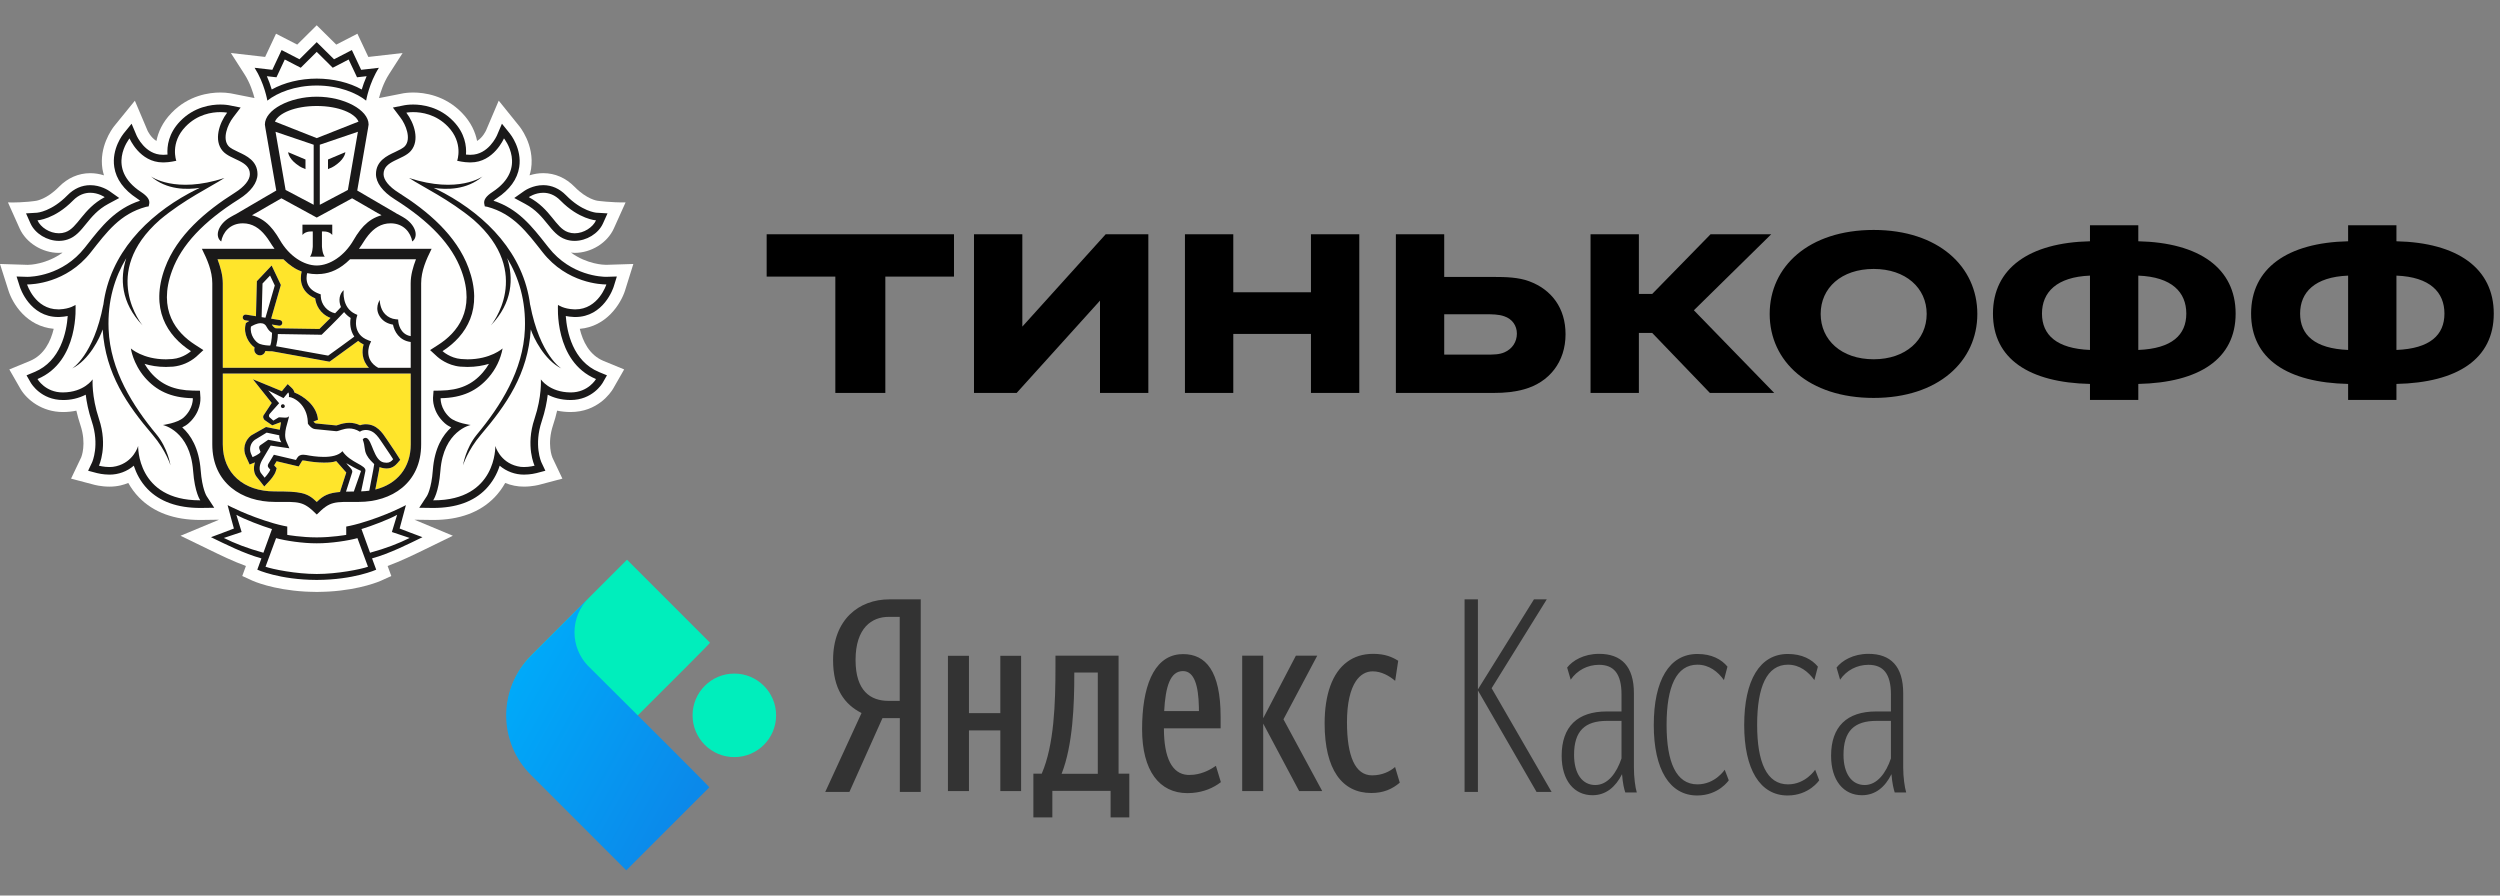 <svg width="134" height="48" viewBox="0 0 134 48" fill="none" xmlns="http://www.w3.org/2000/svg">
<rect x="0" y="0" width="134" height="48" fill="#808080" stroke="none"/>
<path fill-rule="evenodd" clip-rule="evenodd" d="M33.506 15.561L33.947 14.149L32.489 14.195C32.366 14.195 31.47 14.169 30.603 13.539C30.668 13.544 30.732 13.554 30.799 13.554C31.693 13.554 32.558 13.014 32.904 12.242L33.531 10.849C32.745 10.86 32.026 10.761 32.026 10.761C32.02 10.761 31.453 10.686 30.799 10.015C30.329 9.536 29.747 9.281 29.117 9.281C28.868 9.282 28.62 9.322 28.383 9.398C28.416 9.286 28.447 9.17 28.466 9.052C28.665 7.748 27.828 6.755 27.828 6.755L26.732 5.395L26.052 6.992C26.05 6.998 25.878 7.373 25.572 7.555C25.479 7.085 25.251 6.557 24.765 6.053C23.848 5.102 22.732 4.959 22.148 4.959C21.877 4.959 21.683 4.99 21.637 4.997L20.314 5.258C20.389 4.962 20.553 4.445 20.849 3.981L21.58 2.842L19.743 3.052L19.157 1.807L18.024 2.392L16.976 1.355L15.931 2.391L14.795 1.807L14.211 3.051L12.374 2.841L13.106 3.982C13.404 4.446 13.565 4.96 13.641 5.256L12.379 5.006L12.335 4.999C12.161 4.972 11.985 4.958 11.808 4.959C11.224 4.959 10.108 5.102 9.193 6.053C8.706 6.556 8.478 7.085 8.385 7.555C8.08 7.374 7.91 7.006 7.91 7.006L7.229 5.398L6.115 6.768C5.979 6.944 5.308 7.879 5.49 9.055C5.509 9.172 5.54 9.286 5.573 9.399C5.336 9.322 5.089 9.283 4.84 9.282C4.209 9.282 3.628 9.537 3.157 10.016C2.505 10.685 1.941 10.761 1.946 10.761C1.946 10.761 1.35 10.868 0.427 10.85L1.051 12.243C1.398 13.015 2.265 13.555 3.156 13.555C3.224 13.555 3.287 13.545 3.354 13.54C2.487 14.17 1.592 14.196 1.484 14.196L0 14.149L0.449 15.56C0.676 16.289 1.432 17.494 2.879 17.624C2.722 18.285 2.373 19.026 1.606 19.346L0.5 19.802L1.103 20.854C1.444 21.422 2.243 22.085 3.38 22.085C3.626 22.085 3.864 22.059 4.093 22.011C4.151 22.27 4.225 22.529 4.311 22.788C4.649 23.798 4.358 24.502 4.354 24.51L3.809 25.655L5.027 25.977C5.042 25.982 5.411 26.084 5.871 26.084C6.08 26.084 6.28 26.061 6.468 26.017C6.609 25.984 6.745 25.939 6.876 25.886C7.034 26.17 7.225 26.429 7.449 26.66C8.229 27.463 9.337 27.87 10.738 27.87H10.742L11.743 27.856L9.676 28.717L11.245 29.478C11.816 29.756 12.492 30.085 13.181 30.337L12.985 30.874L13.525 31.121C13.573 31.144 14.615 31.609 16.343 31.708C16.343 31.708 16.761 31.728 16.99 31.728C17.221 31.728 17.634 31.707 17.634 31.707C19.351 31.605 20.383 31.144 20.431 31.121L20.974 30.874L20.776 30.336C21.484 30.077 22.185 29.734 22.733 29.467L24.273 28.716L22.212 27.856L23.217 27.87C24.619 27.87 25.727 27.462 26.507 26.659C26.729 26.429 26.92 26.171 27.079 25.886C27.398 26.018 27.74 26.085 28.085 26.083C28.538 26.083 28.91 25.983 28.92 25.979L30.144 25.655L29.61 24.53C29.598 24.502 29.307 23.798 29.644 22.787C29.731 22.529 29.803 22.269 29.862 22.011C30.092 22.059 30.332 22.084 30.58 22.085C32.029 22.085 32.724 21.064 32.858 20.843L33.455 19.801L32.349 19.346C31.581 19.027 31.233 18.286 31.077 17.626C32.506 17.501 33.271 16.295 33.507 15.562L33.506 15.561Z" fill="#FFFFFE"/>
<path fill-rule="evenodd" clip-rule="evenodd" d="M16.976 5.681C15.806 5.682 14.928 6.066 14.737 6.519L16.976 7.403L19.217 6.519C19.027 6.066 18.149 5.682 16.976 5.681ZM17 29.121H16.956C16.246 29.126 15.268 28.98 14.798 28.842L14.232 30.377C14.605 30.51 15.87 30.766 16.979 30.766C18.086 30.766 19.352 30.51 19.724 30.377L19.159 28.842C18.686 28.98 17.71 29.126 17 29.121ZM21.286 27.594C20.864 27.833 19.923 28.192 19.376 28.358L19.835 29.627C20.682 29.395 21.381 29.124 21.958 28.834L21.004 28.516L21.286 27.594ZM12.669 27.594L12.952 28.516L11.997 28.834C12.573 29.124 13.275 29.395 14.119 29.626L14.579 28.357C14.033 28.191 13.09 27.833 12.669 27.594ZM16.976 4.213C17.86 4.213 18.724 4.425 19.391 4.796C19.452 4.592 19.537 4.344 19.652 4.084L19.4 4.114L19.136 4.141L19.025 3.901L18.687 3.189L18.074 3.508L17.835 3.63L17.643 3.442L16.976 2.781L16.311 3.442L16.12 3.63L15.882 3.508L15.265 3.189L14.932 3.901L14.819 4.142L14.554 4.114L14.304 4.084C14.419 4.344 14.503 4.592 14.565 4.796C15.233 4.425 16.098 4.213 16.977 4.213H16.976ZM30.452 12.447C30.567 12.486 30.683 12.504 30.799 12.504C31.299 12.504 31.781 12.18 31.947 11.81C31.947 11.81 31.031 11.755 30.047 10.753C29.734 10.43 29.402 10.333 29.117 10.333C28.675 10.333 28.343 10.566 28.343 10.566C29.533 11.2 29.775 12.218 30.452 12.447ZM3.156 12.503C3.272 12.503 3.389 12.486 3.5 12.446C4.179 12.217 4.424 11.2 5.611 10.567C5.611 10.567 5.279 10.333 4.839 10.333C4.553 10.333 4.222 10.429 3.908 10.754C2.924 11.755 2.009 11.811 2.009 11.811C2.174 12.18 2.657 12.504 3.156 12.504V12.503Z" fill="#FFFFFE"/>
<path fill-rule="evenodd" clip-rule="evenodd" d="M30.094 19.753C29.174 19.297 28.593 18.091 28.452 17.657C28.3 20.049 27.134 21.709 25.772 23.306C25.064 24.136 24.818 24.941 24.818 24.941C24.818 24.941 24.954 24.028 25.565 23.285C26.837 21.756 28.044 19.851 28.135 17.648C28.196 16.112 27.802 14.865 27.186 13.838C27.531 14.907 27.482 16.218 26.312 17.441C26.312 17.441 28.641 14.646 25.386 11.781C24.083 10.691 22.658 10.017 21.924 9.54C24.575 10.407 25.87 9.453 25.87 9.453C25.023 10.188 23.927 10.175 23.247 10.069C23.432 10.159 23.624 10.254 23.83 10.364C26.066 11.581 28.074 13.582 28.417 16.354V16.332C28.936 19.054 30.094 19.753 30.094 19.753ZM30.774 16.581C30.795 16.583 30.813 16.583 30.833 16.583C32.08 16.583 32.501 15.246 32.501 15.246H32.477C32.248 15.246 30.396 15.192 29.086 13.524C28.225 12.428 27.518 11.464 26.123 11.086L25.985 11.061L25.956 10.92C25.917 10.707 26.063 10.507 26.395 10.291C28.32 9.028 27.012 7.417 27.012 7.417C27.012 7.417 26.463 8.705 25.233 8.705L25.141 8.703C25.002 8.696 24.867 8.692 24.731 8.662L24.504 8.617C24.504 8.617 24.855 7.662 24.008 6.785C23.371 6.122 22.595 6.01 22.148 6.01C21.922 6.01 21.779 6.039 21.779 6.039C22.204 6.596 22.511 7.52 22.02 8.09C21.595 8.58 20.559 8.604 20.559 9.335C20.559 9.644 20.848 10.005 21.366 10.329C22.924 11.312 24.47 12.616 25.113 14.364C25.917 16.544 25.012 17.991 23.72 18.821C23.72 18.821 24.125 19.194 24.712 19.243C24.832 19.254 24.949 19.26 25.058 19.26C26.299 19.26 26.94 18.676 26.94 18.676C26.94 18.676 26.834 19.482 26.19 20.23C25.593 20.919 24.811 21.327 23.619 21.344C23.619 21.344 23.581 21.898 24.109 22.378C24.448 22.681 25.228 22.78 25.228 22.78C25.228 22.78 23.766 23.076 23.605 25.239C23.517 26.411 23.219 26.817 23.219 26.817H23.244C26.636 26.817 26.549 23.903 26.549 23.903C26.549 23.903 26.785 24.766 27.731 24.991C27.845 25.022 27.968 25.033 28.084 25.033C28.387 25.033 28.653 24.962 28.653 24.962C28.653 24.962 28.157 23.915 28.648 22.451C29.057 21.235 28.99 20.334 28.99 20.334C28.99 20.334 29.447 21.027 30.581 21.033H30.592C30.86 21.037 31.125 20.974 31.361 20.848C31.598 20.723 31.799 20.54 31.947 20.317C29.686 19.376 29.909 16.341 29.909 16.341C29.909 16.341 30.202 16.561 30.774 16.582V16.581ZM8.183 23.306C6.821 21.709 5.655 20.049 5.501 17.657C5.361 18.092 4.781 19.298 3.862 19.753C3.862 19.753 5.018 19.054 5.537 16.332V16.354C5.881 13.582 7.889 11.581 10.125 10.365C10.331 10.253 10.524 10.159 10.707 10.07C10.028 10.175 8.931 10.188 8.085 9.454C8.085 9.454 9.38 10.407 12.03 9.54C11.297 10.017 9.871 10.691 8.57 11.781C5.314 14.646 7.642 17.441 7.642 17.441C6.472 16.217 6.424 14.908 6.769 13.838C6.152 14.865 5.758 16.112 5.822 17.649C5.91 19.851 7.117 21.756 8.386 23.286C9 24.027 9.139 24.94 9.139 24.94C9.139 24.94 8.889 24.136 8.183 23.306ZM8.728 22.779C8.728 22.779 9.508 22.681 9.846 22.377C10.373 21.898 10.337 21.344 10.337 21.344C9.143 21.327 8.362 20.919 7.763 20.23C7.122 19.482 7.014 18.676 7.014 18.676C7.014 18.676 7.656 19.26 8.895 19.26C9.007 19.26 9.123 19.254 9.242 19.243C9.608 19.206 9.955 19.059 10.237 18.821C8.943 17.991 8.037 16.544 8.84 14.363C9.484 12.617 11.029 11.312 12.589 10.328C13.106 10.005 13.394 9.644 13.394 9.335C13.394 8.604 12.359 8.58 11.935 8.09C11.444 7.52 11.752 6.596 12.176 6.039C12.176 6.039 12.034 6.01 11.807 6.01C11.361 6.01 10.584 6.122 9.946 6.785C9.098 7.662 9.451 8.618 9.451 8.618L9.224 8.663C9.089 8.691 8.952 8.696 8.813 8.704L8.723 8.705C7.491 8.705 6.943 7.418 6.943 7.418C6.943 7.418 5.636 9.028 7.561 10.291C7.892 10.507 8.037 10.708 7.999 10.92L7.969 11.06L7.829 11.085C6.436 11.464 5.73 12.428 4.867 13.524C3.557 15.192 1.706 15.246 1.477 15.246H1.452C1.452 15.246 1.874 16.583 3.121 16.583C3.141 16.583 3.159 16.583 3.18 16.581C3.753 16.561 4.047 16.341 4.047 16.341C4.047 16.341 4.268 19.376 2.008 20.317C2.008 20.317 2.42 21.034 3.363 21.034H3.374C4.509 21.027 4.964 20.334 4.964 20.334C4.964 20.334 4.898 21.236 5.305 22.451C5.796 23.916 5.303 24.961 5.303 24.961C5.303 24.961 5.566 25.032 5.871 25.032C5.989 25.032 6.109 25.022 6.223 24.991C7.168 24.766 7.405 23.903 7.405 23.903C7.405 23.903 7.318 26.817 10.71 26.817H10.735C10.735 26.817 10.438 26.411 10.351 25.239C10.19 23.077 8.727 22.779 8.727 22.779H8.728ZM16.211 12.041H17.81V12.591C17.623 12.36 17.256 12.408 17.256 12.408V13.2C17.256 13.2 17.269 13.59 17.407 13.758H16.615C16.754 13.59 16.765 13.2 16.765 13.2V12.408C16.765 12.408 16.401 12.36 16.211 12.591V12.041ZM14.469 12.124C14.525 12.184 14.579 12.249 14.632 12.314C14.644 12.329 14.656 12.343 14.668 12.36C14.718 12.425 14.767 12.494 14.814 12.564L14.846 12.611C14.903 12.697 14.956 12.786 15.01 12.878C15.499 13.724 16.282 14.229 16.976 14.23C17.672 14.229 18.454 13.724 18.944 12.878C18.998 12.784 19.053 12.693 19.11 12.607C19.175 12.507 19.245 12.41 19.319 12.317C19.374 12.249 19.43 12.183 19.487 12.122C19.497 12.113 19.505 12.103 19.515 12.095C19.765 11.84 20.061 11.645 20.45 11.537L20.277 11.436H20.268L19.578 11.036L18.872 10.629L16.981 11.66L16.976 11.656L16.973 11.66L15.083 10.629L14.376 11.036L13.686 11.436H13.678L13.504 11.537C13.892 11.644 14.189 11.837 14.439 12.093C14.45 12.102 14.457 12.115 14.469 12.124Z" fill="#FFFFFE"/>
<path fill-rule="evenodd" clip-rule="evenodd" d="M16.375 8.549V9.067L16.276 9.02C16.271 9.017 16.125 8.985 15.872 8.783C15.453 8.457 15.445 8.157 15.445 8.157L16.374 8.549H16.375ZM16.812 10.976V7.758L14.768 7.063L15.308 10.181L16.813 10.976H16.812ZM17.581 8.549L18.51 8.157C18.51 8.157 18.503 8.457 18.082 8.783C17.829 8.984 17.683 9.017 17.679 9.02L17.581 9.066V8.549ZM18.646 10.182L19.183 7.064L17.14 7.758V10.976L18.646 10.181V10.182ZM13.922 18.435C14.121 18.507 14.362 18.522 14.486 18.522C14.491 18.507 14.498 18.488 14.504 18.465C14.514 18.429 14.525 18.391 14.533 18.352C14.568 18.173 14.579 17.972 14.583 17.842C14.468 17.774 14.375 17.676 14.314 17.558C14.238 17.398 14.13 17.323 13.972 17.323C13.766 17.323 13.546 17.448 13.45 17.505C13.375 17.95 13.703 18.354 13.922 18.434V18.435ZM18.444 16.728C18.065 17.142 17.321 17.863 17.285 17.898L17.24 17.943L14.891 17.906C14.889 18.101 14.864 18.294 14.816 18.483L14.797 18.557L17.59 19.06C17.881 18.857 18.68 18.272 18.991 18.042C18.765 17.712 18.744 17.319 18.795 17.044C18.661 16.959 18.542 16.852 18.444 16.728Z" fill="#FFFFFE"/>
<path fill-rule="evenodd" clip-rule="evenodd" d="M18.763 13.898C18.221 14.436 17.702 14.635 17.238 14.681C17.154 14.691 17.068 14.695 16.983 14.696H16.971C16.801 14.696 16.631 14.678 16.464 14.642C16.434 14.763 16.395 15.015 16.505 15.255C16.603 15.472 16.803 15.634 17.094 15.742L17.192 15.78L17.193 15.886C17.193 15.917 17.216 16.601 17.961 16.791C18.083 16.666 18.194 16.553 18.274 16.457C18.122 16.099 18.202 15.733 18.423 15.553C18.414 15.592 18.316 16.489 19.035 16.823L19.154 16.88L19.118 17.006C19.107 17.044 18.867 17.913 19.738 18.237L19.892 18.296L19.823 18.445C19.808 18.478 19.466 19.267 20.27 19.715H22.013V18.328C21.393 18.252 21.132 17.753 21.064 17.399C20.775 17.35 20.553 17.226 20.4 17.023C20.034 16.54 20.348 16.098 20.353 16.074C20.352 16.078 20.353 16.547 20.642 16.839C20.786 16.978 20.956 17.087 21.214 17.111L21.34 17.123L21.351 17.252C21.353 17.28 21.422 17.917 22.013 18.017L22.012 15.185C22.012 14.746 22.14 14.304 22.294 13.897H18.763V13.898ZM14.07 15.196L14.023 16.999L14.229 17.031L14.729 15.3L14.475 14.768L14.071 15.196H14.07ZM15.154 21.873C15.141 21.872 15.127 21.869 15.115 21.863C15.102 21.857 15.091 21.849 15.082 21.839C15.073 21.828 15.066 21.816 15.062 21.803C15.057 21.79 15.056 21.776 15.057 21.763C15.058 21.749 15.061 21.736 15.067 21.724C15.073 21.712 15.082 21.701 15.092 21.692C15.102 21.683 15.114 21.676 15.127 21.672C15.14 21.668 15.153 21.666 15.167 21.667C15.226 21.67 15.267 21.721 15.265 21.776C15.263 21.804 15.25 21.829 15.23 21.847C15.209 21.865 15.182 21.874 15.154 21.873ZM19.587 23.469C19.602 23.469 19.62 23.471 19.636 23.475C19.949 23.565 20.027 24.689 20.573 24.788C20.626 24.8 20.676 24.803 20.719 24.803C20.877 24.803 20.971 24.736 21.073 24.615C21.073 24.615 20.798 24.184 20.592 23.892C20.32 23.509 20.108 23.047 19.6 23.047C19.587 23.047 19.573 23.047 19.559 23.049C19.463 23.053 19.369 23.085 19.29 23.14C19.12 23.028 18.921 22.968 18.718 22.966C18.401 22.966 18.152 23.113 18.028 23.113H18.024L16.889 23C16.712 22.982 16.571 22.803 16.52 22.734L16.501 22.703C16.501 22.672 16.501 22.641 16.499 22.613C16.46 21.683 15.742 21.286 15.486 21.279C15.486 21.279 15.516 21.102 15.447 21.035L15.197 21.338L14.375 20.926L14.961 21.612L14.466 22.17C14.403 22.234 14.411 22.319 14.437 22.356L14.651 22.545L14.923 22.38C14.936 22.37 14.961 22.367 14.992 22.367C15.067 22.367 15.179 22.386 15.28 22.386C15.392 22.386 15.488 22.363 15.499 22.259C15.465 22.603 15.146 23.203 15.355 23.674L15.511 24.029L14.508 23.884L14.038 24.679C13.893 24.943 13.87 25.229 14.009 25.384L14.185 25.605C14.185 25.605 14.432 25.343 14.486 25.171L14.407 25.083C14.34 25.009 14.343 24.943 14.384 24.863L14.679 24.374L15.863 24.654L15.925 24.546C16.006 24.412 16.122 24.373 16.249 24.373C16.301 24.373 16.355 24.379 16.41 24.388C16.63 24.432 16.992 24.49 17.354 24.49C17.751 24.49 18.145 24.419 18.355 24.184C18.784 24.821 19.654 24.922 19.585 25.246L19.357 26.337C19.509 26.33 19.654 26.321 19.793 26.302L20.011 25.166C20.028 25.07 20.044 24.973 20.057 24.876C19.973 24.79 19.77 24.611 19.655 24.392C19.502 24.096 19.585 23.942 19.442 23.558C19.442 23.558 19.487 23.468 19.587 23.468V23.469Z" fill="#FFFFFE"/>
<path fill-rule="evenodd" clip-rule="evenodd" d="M13.537 24.501C13.537 24.501 13.93 24.34 13.965 24.224L13.912 24.093C13.875 24.008 13.88 23.915 13.952 23.865L14.375 23.571L15.084 23.708C15.084 23.708 14.955 23.547 14.968 23.332L14.292 23.189L13.655 23.578C13.543 23.661 13.463 23.778 13.426 23.912C13.389 24.045 13.398 24.187 13.452 24.315L13.537 24.502V24.501ZM18.546 26.352C18.672 26.346 18.813 26.345 18.965 26.345C18.965 26.345 19.33 25.277 19.35 25.243C19.08 25.117 18.816 24.977 18.559 24.824C18.667 24.987 18.93 25.172 18.878 25.315L18.546 26.352Z" fill="#FFFFFE"/>
<path fill-rule="evenodd" clip-rule="evenodd" d="M22.014 20.021H11.941V23.817C11.941 25.369 13.062 26.34 14.718 26.34C16.1 26.34 16.464 26.394 16.978 26.906C17.332 26.551 17.625 26.42 18.229 26.37L18.242 26.312L18.559 25.328C18.541 25.306 18.023 24.715 18.023 24.715C17.818 24.784 17.644 24.796 17.353 24.796C17.056 24.796 16.719 24.76 16.353 24.692C16.319 24.684 16.284 24.68 16.249 24.68C16.204 24.68 16.201 24.683 16.189 24.705L16.127 24.81L16.01 25.001L15.793 24.95L14.827 24.722L14.694 24.941L14.714 24.965L14.831 25.095L14.779 25.265C14.708 25.485 14.477 25.744 14.407 25.815L14.166 26.074L13.945 25.796L13.78 25.588C13.605 25.393 13.565 25.095 13.664 24.782C13.661 24.784 13.657 24.786 13.654 24.786L13.381 24.899L13.259 24.631L13.172 24.443C13.089 24.25 13.074 24.035 13.13 23.832C13.185 23.63 13.309 23.452 13.479 23.329L14.256 22.888L14.997 23.034C15.015 22.962 15.042 22.709 15.062 22.644C15.048 22.642 15.035 22.639 15.021 22.639L14.594 22.798L14.183 22.514C14.183 22.514 14.022 22.359 14.167 22.203L14.565 21.598L13.556 20.33L15.107 20.968L15.211 20.84L15.42 20.588L15.658 20.815C15.72 20.876 15.763 20.954 15.783 21.039C16.21 21.206 16.976 21.698 17.044 22.499L16.805 22.595V22.601C16.859 22.666 16.905 22.693 16.919 22.695L18.027 22.804C18.055 22.799 18.089 22.787 18.128 22.776C18.267 22.729 18.473 22.66 18.718 22.66C18.918 22.66 19.111 22.706 19.296 22.794C19.365 22.767 19.448 22.748 19.546 22.742L19.6 22.74C20.192 22.74 20.487 23.184 20.724 23.539C20.763 23.6 20.802 23.657 20.843 23.715C21.051 24.008 21.321 24.436 21.332 24.454L21.454 24.645L21.304 24.82C21.19 24.954 21.016 25.11 20.719 25.11C20.652 25.11 20.585 25.103 20.519 25.09C20.458 25.078 20.399 25.06 20.342 25.035C20.333 25.098 20.323 25.161 20.311 25.224L20.117 26.239C21.278 25.953 22.016 25.074 22.016 23.817L22.014 20.021ZM11.941 19.715H19.776C19.384 19.31 19.391 18.798 19.49 18.465C19.384 18.414 19.286 18.349 19.198 18.272C18.891 18.498 17.957 19.179 17.713 19.351L17.66 19.387L14.585 18.829H14.523C14.45 18.829 14.342 18.826 14.224 18.811C14.211 18.868 14.182 18.919 14.141 18.96C14.1 19 14.047 19.028 13.991 19.039C13.934 19.051 13.875 19.046 13.822 19.024C13.768 19.003 13.721 18.966 13.688 18.919C13.664 18.887 13.647 18.851 13.638 18.812C13.629 18.773 13.627 18.733 13.634 18.693L13.646 18.626C13.329 18.403 13.036 17.903 13.166 17.376L13.178 17.32L13.223 17.288C13.268 17.257 13.315 17.229 13.363 17.202L13.139 17.167C13.1 17.16 13.064 17.138 13.04 17.105C13.017 17.073 13.007 17.032 13.012 16.992C13.027 16.908 13.104 16.849 13.187 16.865L13.719 16.949L13.768 15.072L14.56 14.232L15.055 15.274L14.533 17.081L15.003 17.155C15.043 17.162 15.079 17.184 15.102 17.217C15.126 17.25 15.136 17.291 15.13 17.331C15.124 17.366 15.105 17.399 15.078 17.422C15.05 17.445 15.015 17.458 14.979 17.458L14.955 17.457L14.572 17.394C14.578 17.407 14.585 17.413 14.59 17.426C14.633 17.5 14.697 17.559 14.774 17.595L17.117 17.634C17.216 17.536 17.462 17.295 17.716 17.04C17.495 16.959 17.301 16.818 17.156 16.633C17.011 16.448 16.92 16.226 16.894 15.992C16.572 15.854 16.349 15.649 16.226 15.381C16.076 15.049 16.129 14.716 16.169 14.555C15.857 14.441 15.528 14.232 15.192 13.898H11.662C11.813 14.305 11.941 14.746 11.941 15.185V19.714V19.715Z" fill="#FFE52B"/>
<path fill-rule="evenodd" clip-rule="evenodd" d="M15.167 21.667C15.153 21.666 15.14 21.668 15.127 21.672C15.114 21.676 15.102 21.683 15.091 21.692C15.081 21.701 15.073 21.712 15.067 21.724C15.061 21.737 15.058 21.75 15.057 21.764C15.056 21.777 15.058 21.791 15.062 21.804C15.066 21.817 15.073 21.829 15.082 21.839C15.091 21.849 15.102 21.858 15.115 21.863C15.127 21.869 15.141 21.872 15.154 21.873C15.182 21.874 15.209 21.865 15.229 21.848C15.25 21.83 15.263 21.804 15.265 21.777C15.267 21.75 15.257 21.723 15.239 21.702C15.22 21.681 15.194 21.669 15.167 21.667ZM19.835 29.627L19.375 28.358C19.923 28.191 20.864 27.832 21.286 27.594L21.005 28.516L21.958 28.834C21.381 29.123 20.682 29.394 19.835 29.626V29.627ZM16.979 30.766C15.87 30.766 14.605 30.51 14.232 30.377L14.798 28.843C15.268 28.98 16.245 29.126 16.955 29.121H17C17.709 29.126 18.686 28.979 19.158 28.843L19.724 30.377C19.35 30.511 18.085 30.766 16.979 30.766ZM11.997 28.834L12.951 28.516L12.669 27.594C13.09 27.832 14.033 28.192 14.579 28.358L14.119 29.627C13.275 29.395 12.574 29.123 11.997 28.834ZM22.001 28.552L21.42 28.329L21.581 27.729L21.757 27.074C21.757 27.074 20.73 27.633 19.28 28.052C18.869 28.17 18.558 28.224 18.558 28.224V28.67C18.558 28.67 17.783 28.804 17 28.804H16.955C16.171 28.804 15.397 28.67 15.397 28.67V28.223C15.397 28.223 15.086 28.17 14.675 28.052C13.227 27.632 12.199 27.074 12.199 27.074L12.373 27.729L12.537 28.329L11.954 28.552L11.309 28.793C12.048 29.151 13.074 29.672 14.012 29.93L13.791 30.535C13.791 30.535 14.981 31.078 16.963 31.084V31.085H16.99V31.084C18.975 31.078 20.165 30.535 20.165 30.535L19.942 29.93C20.881 29.672 21.908 29.152 22.644 28.793L22.001 28.552ZM14.555 4.113L14.819 4.142L14.932 3.901L15.264 3.189L15.881 3.508L16.12 3.631L16.976 2.78L17.643 3.441L17.834 3.631L18.074 3.508L18.687 3.189L19.024 3.901L19.136 4.142L19.399 4.113L19.651 4.084C19.536 4.344 19.451 4.591 19.39 4.797C18.724 4.424 17.859 4.213 16.977 4.213C16.098 4.213 15.233 4.424 14.565 4.797C14.493 4.554 14.406 4.316 14.304 4.084L14.554 4.113H14.555ZM16.976 4.584C18.158 4.584 19.102 4.977 19.625 5.394C19.625 5.394 19.78 4.459 20.309 3.634L19.358 3.742L18.86 2.683L17.904 3.177L16.976 2.259L16.051 3.177L15.094 2.683L14.597 3.742L13.646 3.633C14.175 4.459 14.33 5.393 14.33 5.393C14.855 4.976 15.797 4.584 16.976 4.584ZM31.946 20.317C31.946 20.317 31.535 21.034 30.592 21.034H30.581C29.448 21.027 28.99 20.334 28.99 20.334C28.99 20.334 29.056 21.235 28.649 22.451C28.158 23.916 28.653 24.961 28.653 24.961C28.653 24.961 28.388 25.033 28.084 25.033C27.968 25.033 27.846 25.022 27.731 24.991C26.785 24.767 26.549 23.904 26.549 23.904C26.549 23.904 26.636 26.817 23.244 26.817H23.218C23.218 26.817 23.517 26.411 23.605 25.239C23.766 23.077 25.228 22.779 25.228 22.779C25.228 22.779 24.448 22.681 24.109 22.378C23.581 21.899 23.618 21.344 23.618 21.344C24.811 21.327 25.594 20.92 26.19 20.23C26.574 19.788 26.833 19.252 26.94 18.676C26.94 18.676 26.299 19.26 25.058 19.26C24.949 19.26 24.833 19.254 24.713 19.243C24.125 19.195 23.72 18.821 23.72 18.821C25.011 17.991 25.917 16.543 25.114 14.363C24.471 12.617 22.924 11.312 21.367 10.329C20.849 10.005 20.559 9.644 20.559 9.334C20.559 8.604 21.595 8.581 22.021 8.09C22.512 7.52 22.204 6.596 21.779 6.039C21.779 6.039 21.921 6.01 22.147 6.01C22.596 6.01 23.371 6.122 24.009 6.785C24.855 7.662 24.504 8.618 24.504 8.618L24.731 8.663C24.867 8.691 25.002 8.697 25.142 8.704L25.233 8.705C26.463 8.705 27.012 7.417 27.012 7.417C27.012 7.417 28.32 9.028 26.395 10.291C26.064 10.507 25.917 10.708 25.956 10.92L25.986 11.061L26.123 11.085C27.518 11.464 28.225 12.429 29.087 13.524C30.396 15.192 32.249 15.246 32.477 15.246H32.502C32.502 15.246 32.08 16.583 30.833 16.583C30.813 16.583 30.795 16.583 30.774 16.581C30.203 16.561 29.908 16.341 29.908 16.341C29.908 16.341 29.685 19.376 31.946 20.317ZM30.833 16.992C32.361 16.992 32.872 15.435 32.893 15.369L33.063 14.82L32.491 14.838H32.489C32.287 14.838 30.602 14.793 29.407 13.272L29.294 13.13C28.513 12.136 27.773 11.19 26.449 10.759C26.502 10.712 26.558 10.67 26.618 10.633C27.32 10.17 27.729 9.608 27.831 8.955C27.982 7.973 27.355 7.191 27.329 7.159L26.904 6.631L26.637 7.257C26.619 7.295 26.173 8.296 25.233 8.296H25.163C25.099 8.293 25.037 8.29 24.977 8.285C25.01 7.838 24.928 7.149 24.303 6.5C23.552 5.72 22.63 5.603 22.147 5.603C21.89 5.603 21.719 5.635 21.7 5.637L21.058 5.765L21.453 6.288C21.764 6.691 22.047 7.436 21.712 7.824C21.605 7.949 21.385 8.048 21.175 8.149C20.743 8.348 20.152 8.627 20.152 9.334C20.152 9.791 20.506 10.271 21.15 10.677C23.051 11.875 24.224 13.126 24.731 14.506C25.515 16.629 24.492 17.84 23.498 18.478L23.053 18.765L23.444 19.124C23.496 19.17 23.973 19.591 24.677 19.652C24.811 19.661 24.939 19.668 25.059 19.668C25.51 19.668 25.895 19.596 26.208 19.502C26.114 19.665 26.005 19.819 25.882 19.961C25.315 20.62 24.617 20.92 23.612 20.936L23.238 20.942L23.21 21.317C23.206 21.393 23.178 22.089 23.835 22.68C23.936 22.771 24.057 22.847 24.185 22.908C23.738 23.31 23.286 24.01 23.199 25.209C23.125 26.21 22.886 26.581 22.884 26.585L22.471 27.216L23.217 27.226C24.449 27.226 25.392 26.886 26.045 26.211C26.383 25.856 26.636 25.428 26.783 24.961C27.146 25.27 27.607 25.44 28.084 25.44C28.432 25.44 28.723 25.366 28.755 25.358L29.232 25.232L29.022 24.787C29.006 24.751 28.609 23.858 29.036 22.583C29.22 22.032 29.314 21.539 29.359 21.154C29.659 21.311 30.061 21.439 30.58 21.441C31.759 21.441 32.278 20.559 32.301 20.523L32.533 20.117L32.103 19.94C30.698 19.356 30.387 17.788 30.325 16.939C30.453 16.963 30.597 16.985 30.761 16.99L30.833 16.992Z" fill="#1A1919"/>
<path fill-rule="evenodd" clip-rule="evenodd" d="M29.117 10.333C29.401 10.333 29.733 10.43 30.046 10.754C31.03 11.755 31.946 11.811 31.946 11.811C31.78 12.18 31.298 12.504 30.798 12.504C30.683 12.504 30.566 12.486 30.453 12.446C29.774 12.217 29.532 11.2 28.343 10.567C28.343 10.567 28.674 10.333 29.117 10.333ZM28.149 10.928C28.719 11.231 29.051 11.639 29.342 12C29.628 12.353 29.899 12.693 30.325 12.834C30.475 12.886 30.635 12.911 30.798 12.911C31.435 12.911 32.076 12.52 32.319 11.978L32.563 11.437L31.972 11.401C31.944 11.401 31.184 11.33 30.339 10.466C29.991 10.11 29.57 9.924 29.117 9.924C28.563 9.924 28.152 10.201 28.108 10.23L27.564 10.613L28.149 10.928ZM28.417 16.333V16.354C28.074 13.582 26.065 11.582 23.829 10.365C23.624 10.254 23.432 10.159 23.247 10.07C23.927 10.175 25.023 10.188 25.87 9.454C25.87 9.454 24.574 10.407 21.924 9.54C22.656 10.017 24.083 10.691 25.386 11.781C28.64 14.646 26.312 17.441 26.312 17.441C27.482 16.218 27.53 14.908 27.186 13.838C27.802 14.865 28.195 16.112 28.134 17.649C28.045 19.851 26.836 21.756 25.565 23.286C24.954 24.027 24.818 24.94 24.818 24.94C24.818 24.94 25.065 24.136 25.771 23.307C27.134 21.708 28.3 20.049 28.451 17.657C28.593 18.092 29.173 19.298 30.093 19.753C30.093 19.753 28.937 19.054 28.417 16.333ZM10.711 26.817C7.319 26.817 7.405 23.904 7.405 23.904C7.405 23.904 7.168 24.767 6.224 24.991C6.108 25.02 5.99 25.034 5.871 25.033C5.567 25.033 5.303 24.962 5.303 24.962C5.303 24.962 5.797 23.915 5.304 22.451C4.899 21.236 4.965 20.334 4.965 20.334C4.965 20.334 4.508 21.027 3.375 21.034H3.363C2.421 21.034 2.009 20.317 2.009 20.317C4.269 19.376 4.047 16.341 4.047 16.341C4.047 16.341 3.753 16.561 3.181 16.582H3.121C1.874 16.582 1.451 15.246 1.451 15.246H1.477C1.708 15.246 3.558 15.192 4.867 13.524C5.729 12.428 6.436 11.464 7.829 11.086L7.969 11.061L7.999 10.92C8.038 10.708 7.891 10.507 7.561 10.291C5.636 9.028 6.943 7.418 6.943 7.418C6.943 7.418 7.489 8.705 8.723 8.705L8.812 8.704C8.952 8.697 9.088 8.691 9.223 8.662L9.45 8.618C9.45 8.618 9.098 7.662 9.947 6.785C10.585 6.122 11.359 6.01 11.807 6.01C12.035 6.01 12.175 6.039 12.175 6.039C11.752 6.596 11.444 7.52 11.934 8.09C12.359 8.581 13.394 8.604 13.394 9.334C13.394 9.644 13.106 10.005 12.589 10.329C11.03 11.312 9.483 12.616 8.84 14.364C8.038 16.544 8.944 17.991 10.236 18.822C10.236 18.822 9.83 19.195 9.242 19.243C9.127 19.254 9.011 19.259 8.896 19.26C7.656 19.26 7.014 18.677 7.014 18.677C7.014 18.677 7.121 19.482 7.763 20.231C8.361 20.92 9.143 21.327 10.336 21.344C10.336 21.344 10.374 21.898 9.846 22.378C9.507 22.682 8.728 22.78 8.728 22.78C8.728 22.78 10.19 23.077 10.351 25.239C10.438 26.411 10.735 26.817 10.735 26.817H10.711ZM11.071 26.585C11.07 26.581 10.833 26.21 10.757 25.209C10.668 24.01 10.216 23.31 9.768 22.908C9.898 22.847 10.018 22.771 10.118 22.68C10.775 22.089 10.747 21.394 10.743 21.317L10.718 20.942L10.342 20.936C9.34 20.92 8.64 20.62 8.073 19.961C7.95 19.818 7.842 19.665 7.748 19.502C8.06 19.597 8.443 19.668 8.896 19.668C9.016 19.668 9.143 19.661 9.276 19.652C9.732 19.606 10.163 19.422 10.512 19.125L10.902 18.765L10.457 18.479C9.46 17.84 8.441 16.63 9.224 14.506C9.731 13.126 10.902 11.876 12.806 10.677C13.45 10.271 13.802 9.791 13.802 9.334C13.802 8.627 13.212 8.348 12.78 8.149C12.569 8.048 12.349 7.948 12.243 7.824C11.908 7.436 12.189 6.691 12.501 6.288L12.899 5.765L12.254 5.637C12.236 5.635 12.066 5.603 11.807 5.603C11.325 5.603 10.404 5.72 9.654 6.5C9.028 7.149 8.946 7.839 8.978 8.285C8.917 8.29 8.856 8.293 8.792 8.296H8.723C7.78 8.296 7.335 7.295 7.318 7.257L7.053 6.632L6.624 7.159C6.6 7.191 5.972 7.973 6.125 8.955C6.226 9.607 6.635 10.17 7.338 10.633C7.414 10.682 7.467 10.724 7.506 10.759C6.18 11.19 5.441 12.136 4.66 13.13L4.548 13.272C3.354 14.793 1.665 14.839 1.463 14.839L0.888 14.821L1.063 15.369C1.083 15.435 1.593 16.992 3.121 16.992L3.194 16.99C3.356 16.985 3.502 16.963 3.63 16.938C3.568 17.787 3.255 19.356 1.851 19.939L1.422 20.118L1.654 20.523C1.676 20.559 2.197 21.441 3.378 21.441C3.801 21.445 4.218 21.347 4.595 21.155C4.641 21.54 4.735 22.032 4.919 22.583C5.346 23.857 4.949 24.751 4.934 24.787L4.723 25.232L5.199 25.358C5.231 25.366 5.524 25.44 5.871 25.44C6.348 25.441 6.809 25.271 7.171 24.961C7.301 25.36 7.523 25.811 7.908 26.211C8.564 26.885 9.507 27.226 10.738 27.226L11.483 27.216L11.071 26.585Z" fill="#1A1919"/>
<path fill-rule="evenodd" clip-rule="evenodd" d="M3.907 10.754C4.222 10.43 4.553 10.332 4.839 10.332C5.279 10.332 5.612 10.567 5.612 10.567C4.424 11.201 4.179 12.217 3.5 12.447C3.39 12.485 3.273 12.505 3.156 12.503C2.657 12.503 2.174 12.18 2.009 11.811C2.009 11.811 2.924 11.755 3.907 10.754ZM3.156 12.911C3.32 12.911 3.48 12.886 3.631 12.834C4.057 12.693 4.328 12.354 4.614 12C4.906 11.64 5.235 11.232 5.805 10.928L6.391 10.613L5.846 10.229C5.801 10.201 5.393 9.925 4.839 9.925C4.385 9.925 3.964 10.11 3.616 10.466C2.77 11.331 2.012 11.401 1.984 11.402L1.395 11.437L1.636 11.979C1.881 12.52 2.52 12.911 3.156 12.911ZM5.821 17.649C5.758 16.112 6.152 14.865 6.768 13.838C6.425 14.908 6.471 16.218 7.643 17.442C7.643 17.442 5.314 14.646 8.57 11.782C9.872 10.691 11.297 10.017 12.03 9.54C9.38 10.407 8.086 9.453 8.086 9.453C8.932 10.188 10.028 10.176 10.707 10.069C10.524 10.159 10.331 10.253 10.125 10.365C7.889 11.581 5.882 13.582 5.537 16.354V16.333C5.018 19.054 3.862 19.753 3.862 19.753C4.782 19.297 5.361 18.091 5.502 17.657C5.656 20.049 6.821 21.709 8.182 23.307C8.89 24.136 9.138 24.94 9.138 24.94C9.138 24.94 9 24.028 8.387 23.286C7.118 21.756 5.91 19.851 5.821 17.649ZM16.211 12.041V12.592C16.401 12.361 16.765 12.408 16.765 12.408V13.2C16.765 13.2 16.754 13.59 16.615 13.758H17.407C17.269 13.59 17.256 13.2 17.256 13.2V12.408C17.256 12.408 17.622 12.361 17.809 12.592V12.041H16.21H16.211ZM15.872 8.783C16.125 8.984 16.271 9.018 16.276 9.02L16.374 9.066V8.549L15.445 8.157C15.445 8.157 15.453 8.457 15.872 8.783ZM18.082 8.783C18.502 8.457 18.511 8.157 18.511 8.157L17.581 8.549V9.067L17.679 9.02C17.684 9.018 17.829 8.984 18.082 8.783Z" fill="#1A1919"/>
<path fill-rule="evenodd" clip-rule="evenodd" d="M16.977 7.404L14.737 6.518C14.928 6.066 15.806 5.682 16.977 5.681C18.149 5.682 19.027 6.066 19.217 6.518L16.977 7.404ZM18.646 10.182L17.141 10.977V7.757L19.184 7.062L18.646 10.18V10.182ZM19.579 11.036L20.267 11.436H20.277L20.45 11.537C20.061 11.644 19.764 11.84 19.515 12.095L19.488 12.122C19.429 12.185 19.373 12.25 19.319 12.317L19.288 12.358C19.234 12.427 19.183 12.497 19.136 12.57L19.11 12.607C19.052 12.695 18.997 12.786 18.945 12.878C18.453 13.724 17.672 14.229 16.977 14.231C16.282 14.229 15.499 13.724 15.01 12.878C14.958 12.787 14.903 12.699 14.846 12.611L14.814 12.564C14.767 12.495 14.719 12.427 14.669 12.361C14.657 12.343 14.645 12.329 14.633 12.314C14.58 12.249 14.526 12.185 14.469 12.124C14.458 12.115 14.45 12.103 14.439 12.093C14.184 11.826 13.86 11.634 13.504 11.537L13.679 11.436H13.686L14.376 11.036L15.083 10.629L16.973 11.66L16.977 11.656L16.982 11.66L18.872 10.629L19.579 11.036ZM22.295 13.898C22.14 14.305 22.012 14.747 22.012 15.185L22.014 18.017C21.424 17.919 21.353 17.281 21.351 17.253L21.341 17.124L21.213 17.112C20.996 17.093 20.794 16.996 20.643 16.84C20.353 16.549 20.353 16.079 20.353 16.075C20.349 16.099 20.035 16.54 20.399 17.022C20.553 17.226 20.776 17.352 21.064 17.401C21.132 17.753 21.394 18.253 22.014 18.33V19.714H20.271C19.467 19.267 19.808 18.479 19.824 18.445L19.892 18.295L19.738 18.237C18.867 17.913 19.107 17.043 19.119 17.006L19.155 16.879L19.035 16.824C18.317 16.489 18.414 15.591 18.424 15.553C18.202 15.733 18.123 16.098 18.275 16.458C18.193 16.553 18.082 16.666 17.961 16.791C17.751 16.746 17.562 16.632 17.424 16.468C17.285 16.304 17.204 16.099 17.193 15.885L17.192 15.779L17.094 15.742C16.803 15.634 16.604 15.472 16.505 15.255C16.395 15.015 16.434 14.764 16.464 14.641C16.631 14.676 16.801 14.694 16.971 14.695H16.983C17.07 14.695 17.154 14.689 17.238 14.681C17.703 14.635 18.221 14.436 18.762 13.898H22.295ZM20.117 26.239L20.312 25.224L20.343 25.036C20.463 25.083 20.591 25.108 20.72 25.11C21.016 25.11 21.19 24.953 21.305 24.82L21.453 24.646L21.332 24.454C21.321 24.436 21.05 24.008 20.843 23.715C20.802 23.657 20.762 23.598 20.724 23.538C20.488 23.184 20.192 22.74 19.599 22.74L19.546 22.742C19.461 22.747 19.376 22.764 19.296 22.793C19.115 22.706 18.918 22.661 18.718 22.661C18.517 22.665 18.318 22.704 18.129 22.775C18.09 22.787 18.054 22.799 18.026 22.804L16.919 22.695C16.904 22.692 16.86 22.665 16.804 22.601V22.595L17.044 22.499C16.977 21.698 16.209 21.206 15.782 21.039C15.763 20.954 15.72 20.875 15.657 20.814L15.42 20.588L15.211 20.839L15.108 20.968L13.555 20.329L14.565 21.598L14.167 22.203C14.021 22.358 14.182 22.514 14.182 22.514L14.593 22.798L15.02 22.638C15.035 22.638 15.047 22.642 15.062 22.644C15.042 22.709 15.015 22.963 14.997 23.034L14.257 22.888L13.479 23.329C13.078 23.624 13.024 24.11 13.173 24.443L13.259 24.632L13.381 24.899L13.654 24.787C13.658 24.785 13.662 24.784 13.664 24.781C13.566 25.095 13.606 25.392 13.78 25.588L13.946 25.796L14.165 26.075L14.407 25.815C14.478 25.744 14.709 25.485 14.779 25.264L14.831 25.095L14.714 24.965L14.694 24.941L14.826 24.722L15.793 24.951L16.011 25.001L16.127 24.809L16.19 24.705C16.201 24.683 16.204 24.68 16.249 24.68C16.284 24.68 16.317 24.683 16.354 24.692C16.684 24.757 17.019 24.791 17.355 24.795C17.643 24.795 17.817 24.784 18.023 24.715C18.023 24.715 18.542 25.305 18.56 25.328L18.242 26.311L18.227 26.37C17.626 26.419 17.333 26.551 16.979 26.906C16.464 26.395 16.1 26.34 14.718 26.34C13.063 26.34 11.941 25.369 11.941 23.816V20.021H22.014L22.016 23.816C22.016 25.074 21.278 25.953 20.117 26.239ZM13.913 24.093L13.965 24.225C13.93 24.339 13.537 24.502 13.537 24.502L13.453 24.315C13.399 24.187 13.39 24.045 13.427 23.911C13.463 23.777 13.544 23.66 13.655 23.577L14.292 23.189L14.969 23.331C14.955 23.547 15.084 23.708 15.084 23.708L14.376 23.572L13.952 23.865C13.88 23.915 13.875 24.008 13.913 24.093ZM20.01 25.166L19.793 26.301C19.653 26.321 19.507 26.331 19.357 26.337L19.585 25.247C19.653 24.922 18.785 24.821 18.355 24.184C18.145 24.42 17.751 24.49 17.355 24.49C16.992 24.49 16.631 24.432 16.41 24.388C16.357 24.379 16.303 24.374 16.25 24.373C16.122 24.373 16.007 24.412 15.926 24.547L15.864 24.654L14.679 24.375L14.384 24.864C14.343 24.943 14.34 25.009 14.407 25.083L14.487 25.171C14.432 25.343 14.185 25.605 14.185 25.605L14.009 25.384C13.87 25.229 13.893 24.943 14.038 24.679L14.508 23.884L15.511 24.029L15.355 23.673C15.145 23.202 15.465 22.603 15.499 22.259C15.488 22.363 15.392 22.386 15.281 22.386C15.179 22.386 15.067 22.368 14.992 22.368C14.962 22.368 14.936 22.37 14.923 22.38L14.651 22.545L14.437 22.356C14.411 22.32 14.403 22.234 14.466 22.169L14.962 21.612L14.376 20.926L15.196 21.339L15.447 21.035C15.516 21.103 15.486 21.279 15.486 21.279C15.742 21.286 16.461 21.683 16.499 22.612C16.502 22.641 16.502 22.672 16.502 22.703L16.52 22.734C16.571 22.804 16.711 22.984 16.889 23L18.024 23.113H18.028C18.153 23.113 18.401 22.966 18.718 22.966C18.892 22.966 19.084 23.011 19.29 23.14C19.29 23.14 19.393 23.058 19.56 23.049C19.573 23.047 19.587 23.047 19.599 23.047C20.108 23.047 20.32 23.508 20.593 23.892C20.798 24.183 21.073 24.615 21.073 24.615C20.972 24.736 20.877 24.803 20.719 24.803C20.67 24.803 20.621 24.798 20.572 24.788C20.027 24.688 19.948 23.565 19.637 23.475C19.621 23.471 19.604 23.469 19.587 23.469C19.487 23.469 19.443 23.558 19.443 23.558C19.586 23.942 19.502 24.096 19.656 24.392C19.77 24.611 19.973 24.79 20.057 24.876C20.057 24.876 20.035 25.042 20.01 25.166V25.166ZM18.965 26.345C18.814 26.345 18.672 26.346 18.546 26.352L18.878 25.315C18.93 25.171 18.667 24.986 18.559 24.823C18.722 24.927 19.147 25.154 19.351 25.243C19.219 25.609 19.09 25.976 18.965 26.345ZM14.023 16.999L14.071 15.196L14.475 14.768L14.728 15.3L14.228 17.031L14.023 17L14.023 16.999ZM14.314 17.558C14.375 17.675 14.468 17.773 14.582 17.841C14.579 18.012 14.562 18.183 14.533 18.352C14.524 18.391 14.515 18.428 14.503 18.465C14.498 18.488 14.491 18.507 14.486 18.522C14.362 18.522 14.12 18.507 13.922 18.434C13.703 18.354 13.375 17.95 13.451 17.505C13.546 17.447 13.765 17.323 13.972 17.323C14.13 17.323 14.238 17.398 14.314 17.558ZM18.991 18.042C18.681 18.272 17.881 18.857 17.59 19.061L14.796 18.557L14.816 18.483C14.851 18.337 14.89 18.139 14.892 17.905L17.24 17.943L17.285 17.898C17.321 17.863 18.065 17.142 18.444 16.728C18.534 16.841 18.646 16.949 18.795 17.043C18.745 17.32 18.765 17.712 18.991 18.042ZM15.192 13.898C15.529 14.232 15.857 14.44 16.169 14.555C16.129 14.715 16.075 15.049 16.226 15.381C16.349 15.649 16.572 15.854 16.895 15.992C16.93 16.322 17.139 16.82 17.716 17.04C17.463 17.295 17.216 17.536 17.118 17.633L14.774 17.596C14.696 17.559 14.632 17.499 14.59 17.425C14.585 17.413 14.577 17.407 14.572 17.394L14.955 17.457L14.979 17.458C15.015 17.458 15.05 17.445 15.078 17.422C15.105 17.399 15.124 17.366 15.129 17.331C15.136 17.291 15.126 17.25 15.103 17.217C15.079 17.184 15.043 17.162 15.003 17.155L14.533 17.08L15.054 15.274L14.56 14.232L13.768 15.072L13.72 16.949L13.187 16.864C13.105 16.848 13.026 16.908 13.011 16.991C13.005 17.032 13.015 17.073 13.039 17.106C13.063 17.138 13.099 17.161 13.139 17.168L13.362 17.201C13.282 17.247 13.229 17.284 13.223 17.288L13.178 17.32L13.166 17.376C13.036 17.903 13.329 18.403 13.646 18.626L13.634 18.693C13.621 18.774 13.639 18.854 13.688 18.919C13.715 18.959 13.752 18.991 13.794 19.013C13.837 19.035 13.885 19.047 13.933 19.046C14.001 19.046 14.066 19.022 14.119 18.98C14.172 18.937 14.209 18.878 14.223 18.812C14.341 18.826 14.45 18.829 14.523 18.829H14.586L17.66 19.386L17.713 19.351C17.958 19.179 18.892 18.498 19.198 18.272C19.282 18.344 19.376 18.41 19.49 18.465C19.39 18.798 19.384 19.31 19.776 19.715H11.941V15.186C11.941 14.747 11.813 14.305 11.661 13.898H15.192ZM14.768 7.064L16.813 7.758V10.976L15.308 10.181L14.768 7.063V7.064ZM19.757 6.675C19.757 5.89 18.437 5.183 16.981 5.183H16.972C15.516 5.183 14.198 5.89 14.198 6.675L14.226 6.868L14.808 10.212L14.223 10.552L12.713 11.436H12.718C12.718 11.436 12.379 11.611 12.221 11.718C11.645 12.118 11.523 12.703 11.857 12.944C11.939 12.468 12.315 11.97 13.018 11.97C13.526 11.97 13.912 12.233 14.224 12.625C14.305 12.724 14.381 12.83 14.451 12.944C14.539 13.088 14.627 13.214 14.714 13.336H10.821C11.107 13.912 11.379 14.522 11.379 15.185V23.817C11.379 25.905 12.983 26.902 14.717 26.902C16.058 26.902 16.239 26.841 16.979 27.579C17.715 26.841 17.896 26.902 19.238 26.902C20.974 26.902 22.574 25.905 22.574 23.817V15.185C22.574 14.522 22.847 13.912 23.134 13.336H19.24C19.327 13.214 19.415 13.088 19.502 12.944C19.574 12.83 19.65 12.724 19.728 12.625C20.043 12.231 20.429 11.97 20.936 11.97C21.639 11.97 22.014 12.468 22.097 12.944C22.431 12.703 22.311 12.118 21.731 11.718C21.577 11.611 21.236 11.436 21.236 11.436H21.242L19.728 10.552L19.148 10.212L19.728 6.868L19.757 6.675Z" fill="#1A1919"/>
<path d="M44.774 21.061H47.454V14.826H51.134V12.557H41.093V14.826H44.774V21.061ZM59.264 12.557L54.797 17.506V12.557H52.206V21.061H54.493L58.96 16.113V21.061H61.551V12.557H59.264ZM66.104 17.899H70.267V21.061H72.858V12.557H70.267V15.666H66.104V12.557H63.513V21.061H66.104V17.899ZM80.072 21.061C80.662 21.061 81.198 21.008 81.698 20.865C83.038 20.49 83.913 19.4 83.913 17.917C83.913 16.506 83.163 15.523 81.966 15.076C81.394 14.862 80.715 14.844 80.072 14.844H77.41V12.557H74.819V21.061H80.072ZM77.41 16.845H79.625C79.983 16.845 80.322 16.845 80.626 16.952C81.055 17.095 81.305 17.453 81.305 17.881C81.305 18.328 81.055 18.703 80.644 18.882C80.358 19.007 80.072 19.007 79.625 19.007H77.41V16.845ZM87.844 17.846H88.559L91.65 21.061H95.098L90.792 16.631L94.937 12.557H91.685L88.559 15.755H87.844V12.557H85.253V21.061H87.844V17.846Z" fill="black"/>
<path d="M100.429 12.325C96.945 12.325 94.855 14.29 94.855 16.827C94.855 19.364 96.945 21.329 100.429 21.329C103.895 21.329 105.985 19.364 105.985 16.827C105.985 14.29 103.895 12.325 100.429 12.325ZM100.429 19.257C98.696 19.257 97.588 18.221 97.588 16.827C97.588 15.434 98.696 14.415 100.429 14.415C102.144 14.415 103.27 15.434 103.27 16.827C103.27 18.221 102.144 19.257 100.429 19.257ZM114.613 12.932V12.075H112.023V12.932C108.771 13.004 106.823 14.379 106.823 16.809C106.823 19.239 108.771 20.508 112.023 20.579V21.437H114.613V20.579C117.883 20.508 119.83 19.239 119.83 16.809C119.83 14.379 117.883 13.004 114.613 12.932ZM112.023 18.757C110.236 18.685 109.45 17.953 109.45 16.809C109.45 15.666 110.236 14.844 112.023 14.773V18.757ZM114.613 18.757V14.773C116.418 14.844 117.186 15.666 117.186 16.809C117.186 17.953 116.418 18.685 114.613 18.757ZM128.449 12.932V12.075H125.859V12.932C122.607 13.004 120.659 14.379 120.659 16.809C120.659 19.239 122.607 20.508 125.859 20.579V21.437H128.449V20.579C131.719 20.508 133.666 19.239 133.666 16.809C133.666 14.379 131.719 13.004 128.449 12.932ZM125.859 18.757C124.072 18.685 123.286 17.953 123.286 16.809C123.286 15.666 124.072 14.844 125.859 14.773V18.757ZM128.449 18.757V14.773C130.254 14.844 131.022 15.666 131.022 16.809C131.022 17.953 130.254 18.685 128.449 18.757Z" fill="black"/>
<path d="M39.36 40.581C40.596 40.581 41.599 39.579 41.599 38.343C41.599 37.106 40.596 36.104 39.36 36.104C38.124 36.104 37.122 37.106 37.122 38.343C37.122 39.579 38.124 40.581 39.36 40.581Z" fill="#00EEBC"/>
<path d="M38.056 34.449L33.608 30L28.489 35.119C26.731 36.877 26.731 39.727 28.489 41.485L29.754 42.75C29.755 42.75 38.123 34.449 38.056 34.449Z" fill="#00EEBC"/>
<path d="M31.753 35.923C31.711 35.882 31.67 35.841 31.63 35.8C31.628 35.799 31.626 35.797 31.625 35.795C31.58 35.751 31.536 35.707 31.493 35.664C31.492 35.663 31.491 35.662 31.491 35.662C31.058 35.198 30.793 34.576 30.793 33.892C30.793 33.175 31.084 32.526 31.554 32.056L28.491 35.119C28.428 35.182 28.368 35.246 28.309 35.312C28.304 35.318 28.298 35.325 28.292 35.331C28.291 35.332 28.29 35.333 28.289 35.334C28.284 35.339 28.279 35.345 28.274 35.35C28.275 35.35 28.275 35.35 28.275 35.35C26.695 37.117 26.753 39.833 28.45 41.53L33.569 46.649L38.018 42.201C38.062 42.201 34.226 38.381 31.753 35.923Z" fill="url(#paint0_linear)"/>
<path fill-rule="evenodd" clip-rule="evenodd" d="M44.653 35.375C44.653 33.211 46.032 32.125 47.678 32.125H49.352V42.449H48.231V38.492H47.3L45.528 42.449H44.232L46.179 38.218C45.262 37.756 44.653 36.923 44.653 35.375ZM47.63 33.064C46.733 33.064 45.858 33.652 45.858 35.375C45.858 37.035 46.656 37.567 47.63 37.567H48.225V33.064H47.63ZM54.731 35.151H53.617L53.617 35.151V38.225H51.937V35.151H50.809L50.809 35.151V42.4H51.937L51.937 42.4V39.15L53.617 39.15V42.4H54.731L54.731 42.4V35.151ZM59.956 35.144V41.468H60.531V43.814L60.53 43.814H59.528V42.392L56.406 42.392V43.814L56.405 43.814H55.389V41.468L55.39 41.468L55.837 41.468C56.503 39.934 56.573 37.686 56.573 35.76V35.144L56.574 35.144H59.956ZM56.902 41.475L58.842 41.475V36.047L57.582 36.047V36.18C57.582 37.707 57.512 39.934 56.902 41.475ZM65.173 41.048L65.173 41.048L65.173 41.048L65.173 41.048L63.744 41.538C63.716 41.538 63.689 41.537 63.662 41.536C62.82 41.483 62.386 40.626 62.386 39.038L65.425 39.038L65.425 39.038V38.422C65.425 35.963 64.627 35.06 63.415 35.06L63.415 35.06C63.343 35.06 63.272 35.063 63.204 35.071C61.808 35.22 61.216 36.864 61.216 39.087C61.216 41.314 62.141 42.512 63.646 42.512L63.647 42.512C63.737 42.512 63.825 42.508 63.912 42.501C64.518 42.452 65.035 42.236 65.439 41.923L65.173 41.048ZM65.173 41.048C64.925 41.223 64.511 41.461 63.998 41.523C63.916 41.533 63.831 41.538 63.745 41.538L65.173 41.048ZM63.408 35.97C64.019 35.97 64.236 36.764 64.26 37.885C64.262 37.96 64.263 38.036 64.263 38.113H62.4C62.47 36.818 62.715 35.97 63.408 35.97ZM68.794 38.555L68.821 38.605L70.867 42.393H70.856L70.86 42.4H69.634L67.781 38.922L67.708 38.786V42.4H66.581V42.393H66.581V35.144H67.708V35.151H67.708V38.498L69.459 35.144H70.601L70.597 35.151H70.601L68.794 38.555ZM71 38.779C71 37.228 71.41 36.061 72.212 35.474C72.588 35.196 73.051 35.046 73.599 35.046C74.251 35.046 74.629 35.221 74.944 35.417L74.783 36.481L74.777 36.477L74.775 36.489C74.474 36.229 74.04 35.984 73.578 35.984C73.222 35.984 72.909 36.161 72.671 36.516C72.375 36.965 72.198 37.694 72.198 38.709C72.198 40.523 72.633 41.559 73.543 41.559C74.096 41.559 74.51 41.342 74.776 41.111L75.028 41.951L75.02 41.958L75.02 41.958C74.628 42.288 74.166 42.505 73.501 42.505C71.939 42.505 71 41.251 71 38.779ZM83.166 42.449L79.951 36.888L82.907 32.125H82.22L79.216 36.951V32.125H78.501V42.449H79.216V37.007L82.36 42.449H83.166ZM87.578 37.161V41.146C87.578 41.65 87.648 42.21 87.732 42.477H87.116C87.053 42.294 86.983 42.014 86.941 41.496C86.591 42.189 86.072 42.624 85.358 42.624C84.378 42.624 83.705 41.839 83.705 40.509C83.705 38.947 84.553 38.134 86.121 38.134H86.913V37.224C86.913 36.11 86.5 35.634 85.708 35.634C85.092 35.634 84.532 35.928 84.189 36.432L83.999 35.781C84.287 35.41 84.889 35.046 85.708 35.046C86.906 35.046 87.578 35.711 87.578 37.161ZM85.505 42.077C86.184 42.077 86.653 41.426 86.913 40.649V38.639H86.135C84.945 38.639 84.37 39.185 84.37 40.459C84.37 41.482 84.819 42.077 85.505 42.077ZM92.662 41.825L92.445 41.258C92.445 41.258 91.934 42.042 90.982 42.042C89.84 42.042 89.329 40.852 89.329 38.856C89.329 36.797 89.854 35.627 90.982 35.627C91.612 35.627 92.081 36.005 92.403 36.453L92.592 35.732C92.27 35.34 91.745 35.053 90.982 35.053C89.476 35.053 88.642 36.461 88.642 38.863C88.642 41.237 89.49 42.638 90.968 42.638C92.123 42.638 92.662 41.825 92.662 41.825ZM97.292 41.258L97.51 41.825C97.51 41.825 96.97 42.638 95.815 42.638C94.337 42.638 93.489 41.237 93.489 38.863C93.489 36.461 94.323 35.053 95.829 35.053C96.585 35.053 97.117 35.34 97.439 35.732L97.25 36.453C96.928 36.005 96.459 35.627 95.836 35.627C94.708 35.627 94.183 36.797 94.183 38.856C94.183 40.852 94.694 42.042 95.836 42.042C96.781 42.042 97.292 41.258 97.292 41.258ZM102.012 41.146V37.161C102.012 35.711 101.34 35.046 100.149 35.046C99.33 35.046 98.728 35.41 98.44 35.781L98.629 36.432C98.973 35.928 99.533 35.634 100.149 35.634C100.941 35.634 101.354 36.11 101.354 37.224V38.134H100.562C98.994 38.134 98.146 38.947 98.146 40.509C98.146 41.839 98.819 42.624 99.799 42.624C100.52 42.624 101.039 42.189 101.382 41.496C101.424 42.014 101.501 42.294 101.557 42.477H102.173C102.089 42.21 102.012 41.65 102.012 41.146ZM101.354 40.649C101.095 41.426 100.619 42.077 99.947 42.077C99.26 42.077 98.812 41.482 98.812 40.459C98.812 39.185 99.386 38.639 100.577 38.639H101.354V40.649Z" fill="#333333"/>
<defs>
<linearGradient id="paint0_linear" x1="25.371" y1="40.786" x2="35.194" y2="46.252" gradientUnits="userSpaceOnUse">
<stop stop-color="#00A9F9"/>
<stop offset="0.99" stop-color="#0B89EA"/>
</linearGradient>
</defs>
</svg>
